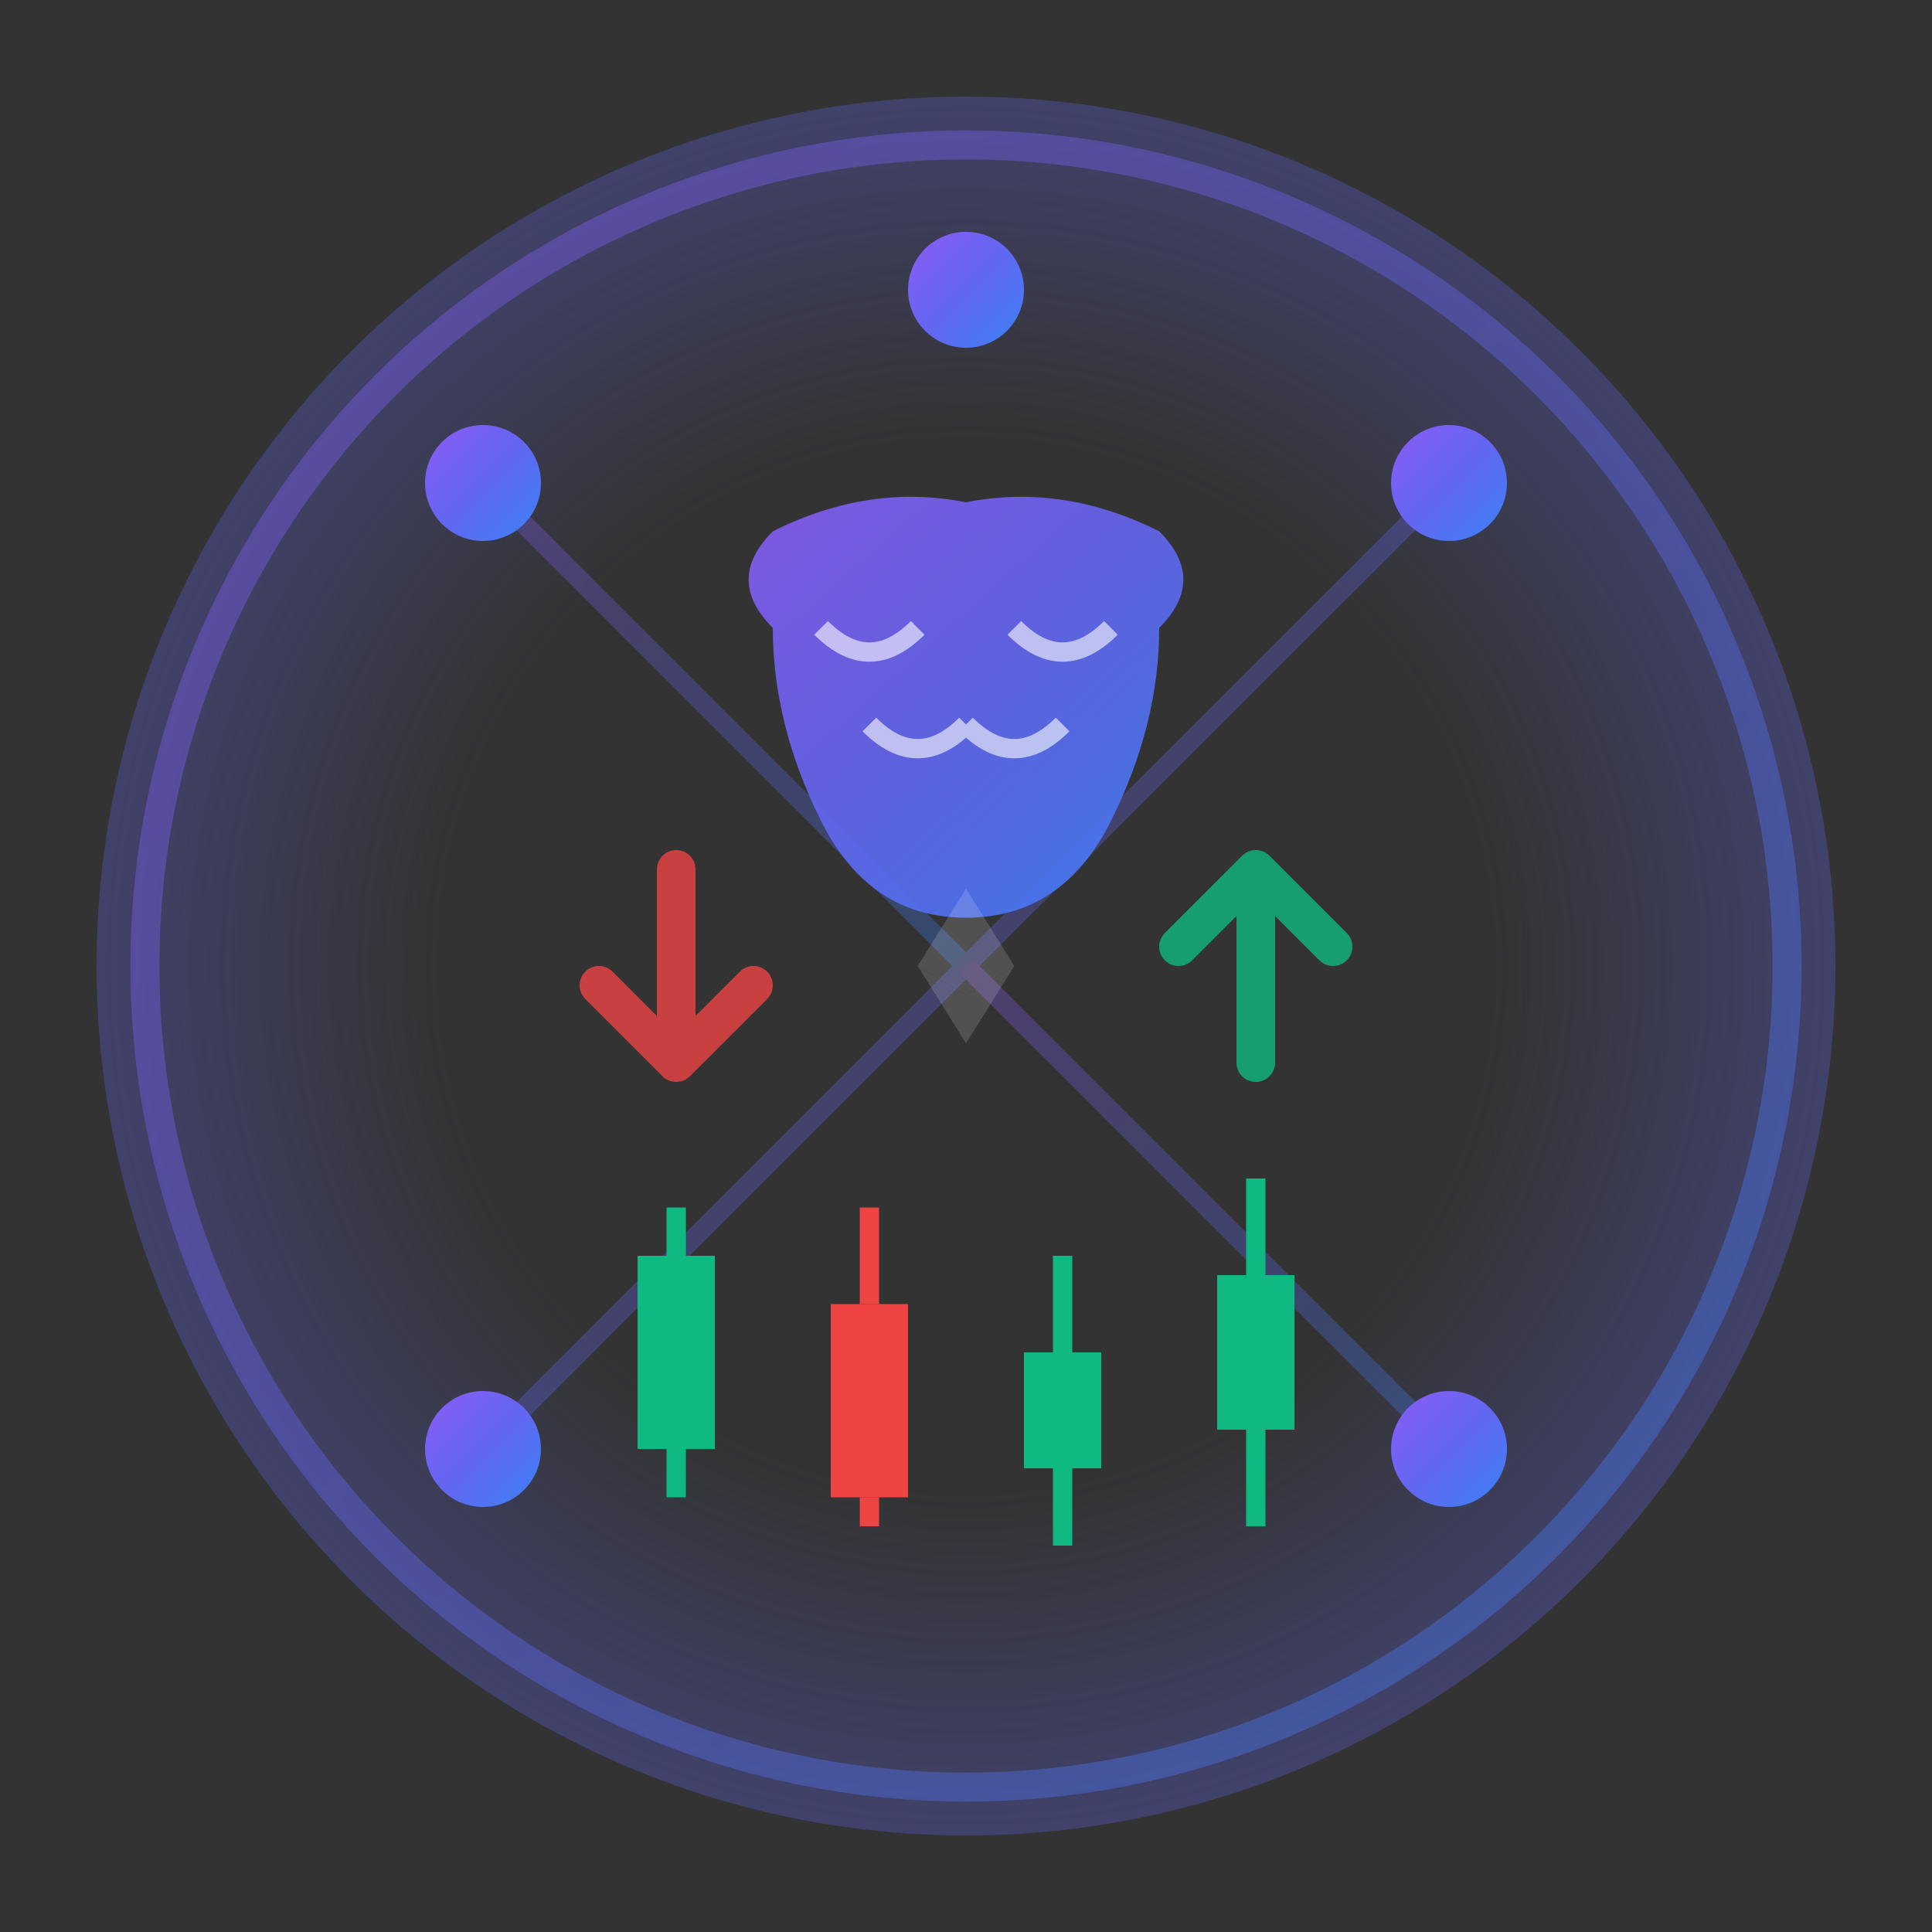 <svg xmlns="http://www.w3.org/2000/svg" viewBox="0 0 200 200" width="200" height="200">
  <rect x="0" y="0" width="200" height="200" fill="#333333" stroke="none"/>
  <!-- Gradient definitions -->
  <defs>
    <linearGradient id="brainGradient" x1="0%" y1="0%" x2="100%" y2="100%">
      <stop offset="0%" style="stop-color:#8b5cf6;stop-opacity:1" />
      <stop offset="50%" style="stop-color:#6366f1;stop-opacity:1" />
      <stop offset="100%" style="stop-color:#3b82f6;stop-opacity:1" />
    </linearGradient>
    <linearGradient id="chartGradient" x1="0%" y1="0%" x2="100%" y2="0%">
      <stop offset="0%" style="stop-color:#10b981;stop-opacity:1" />
      <stop offset="100%" style="stop-color:#ef4444;stop-opacity:1" />
    </linearGradient>
    <radialGradient id="glowGradient" cx="50%" cy="50%" r="50%">
      <stop offset="60%" style="stop-color:#6366f1;stop-opacity:0" />
      <stop offset="100%" style="stop-color:#6366f1;stop-opacity:0.3" />
    </radialGradient>
  </defs>
  
  <!-- Glow effect background -->
  <circle cx="100" cy="100" r="90" fill="url(#glowGradient)"/>
  
  <!-- Outer ring with neural network theme -->
  <circle cx="100" cy="100" r="85" fill="none" stroke="url(#brainGradient)" stroke-width="3" opacity="0.4"/>
  
  <!-- Neural network connections -->
  <g opacity="0.3" stroke="url(#brainGradient)" stroke-width="2" fill="none">
    <line x1="50" y1="50" x2="100" y2="100"/>
    <line x1="150" y1="50" x2="100" y2="100"/>
    <line x1="50" y1="150" x2="100" y2="100"/>
    <line x1="150" y1="150" x2="100" y2="100"/>
    <line x1="100" y1="30" x2="100" y2="100"/>
  </g>
  
  <!-- Neural nodes -->
  <g fill="url(#brainGradient)">
    <circle cx="50" cy="50" r="6"/>
    <circle cx="150" cy="50" r="6"/>
    <circle cx="50" cy="150" r="6"/>
    <circle cx="150" cy="150" r="6"/>
    <circle cx="100" cy="30" r="6"/>
  </g>
  
  <!-- Central brain icon -->
  <g transform="translate(100, 80)" fill="url(#brainGradient)">
    <!-- Simplified brain shape -->
    <path d="M-20,-15 Q-25,-20 -20,-25 Q-10,-30 0,-28 Q10,-30 20,-25 Q25,-20 20,-15 Q20,-5 15,5 Q10,15 0,15 Q-10,15 -15,5 Q-20,-5 -20,-15 Z" opacity="0.9"/>
    <!-- Brain details -->
    <path d="M-15,-15 Q-10,-10 -5,-15 M5,-15 Q10,-10 15,-15 M-10,-5 Q-5,0 0,-5 M0,-5 Q5,0 10,-5" 
          stroke="#ffffff" stroke-width="2" fill="none" opacity="0.6"/>
  </g>
  
  <!-- Chart/candlestick at bottom -->
  <g transform="translate(100, 140)">
    <!-- Candlestick bars -->
    <g stroke-width="3" fill="none">
      <!-- Green (up) candle -->
      <line x1="-30" y1="-10" x2="-30" y2="10" stroke="#10b981" stroke-width="8"/>
      <line x1="-30" y1="-15" x2="-30" y2="-10" stroke="#10b981" stroke-width="2"/>
      <line x1="-30" y1="10" x2="-30" y2="15" stroke="#10b981" stroke-width="2"/>
      
      <!-- Red (down) candle -->
      <line x1="-10" y1="-5" x2="-10" y2="15" stroke="#ef4444" stroke-width="8"/>
      <line x1="-10" y1="-15" x2="-10" y2="-5" stroke="#ef4444" stroke-width="2"/>
      <line x1="-10" y1="15" x2="-10" y2="18" stroke="#ef4444" stroke-width="2"/>
      
      <!-- Green (up) candle -->
      <line x1="10" y1="0" x2="10" y2="12" stroke="#10b981" stroke-width="8"/>
      <line x1="10" y1="-10" x2="10" y2="0" stroke="#10b981" stroke-width="2"/>
      <line x1="10" y1="12" x2="10" y2="20" stroke="#10b981" stroke-width="2"/>
      
      <!-- Green (up) candle -->
      <line x1="30" y1="-8" x2="30" y2="8" stroke="#10b981" stroke-width="8"/>
      <line x1="30" y1="-18" x2="30" y2="-8" stroke="#10b981" stroke-width="2"/>
      <line x1="30" y1="8" x2="30" y2="18" stroke="#10b981" stroke-width="2"/>
    </g>
  </g>
  
  <!-- Prediction arrow - up -->
  <g transform="translate(130, 100)">
    <path d="M0,10 L0,-10 M-8,-2 L0,-10 L8,-2" stroke="#10b981" stroke-width="4" fill="none" stroke-linecap="round" stroke-linejoin="round" opacity="0.8"/>
  </g>
  
  <!-- Prediction arrow - down -->
  <g transform="translate(70, 100)">
    <path d="M0,-10 L0,10 M-8,2 L0,10 L8,2" stroke="#ef4444" stroke-width="4" fill="none" stroke-linecap="round" stroke-linejoin="round" opacity="0.8"/>
  </g>
  
  <!-- Ethereum symbol hint (optional) -->
  <g transform="translate(100, 100)" opacity="0.15" fill="#ffffff">
    <path d="M0,-8 L-5,0 L0,3 L5,0 Z"/>
    <path d="M0,3 L-5,0 L0,8 L5,0 Z"/>
  </g>
</svg>

